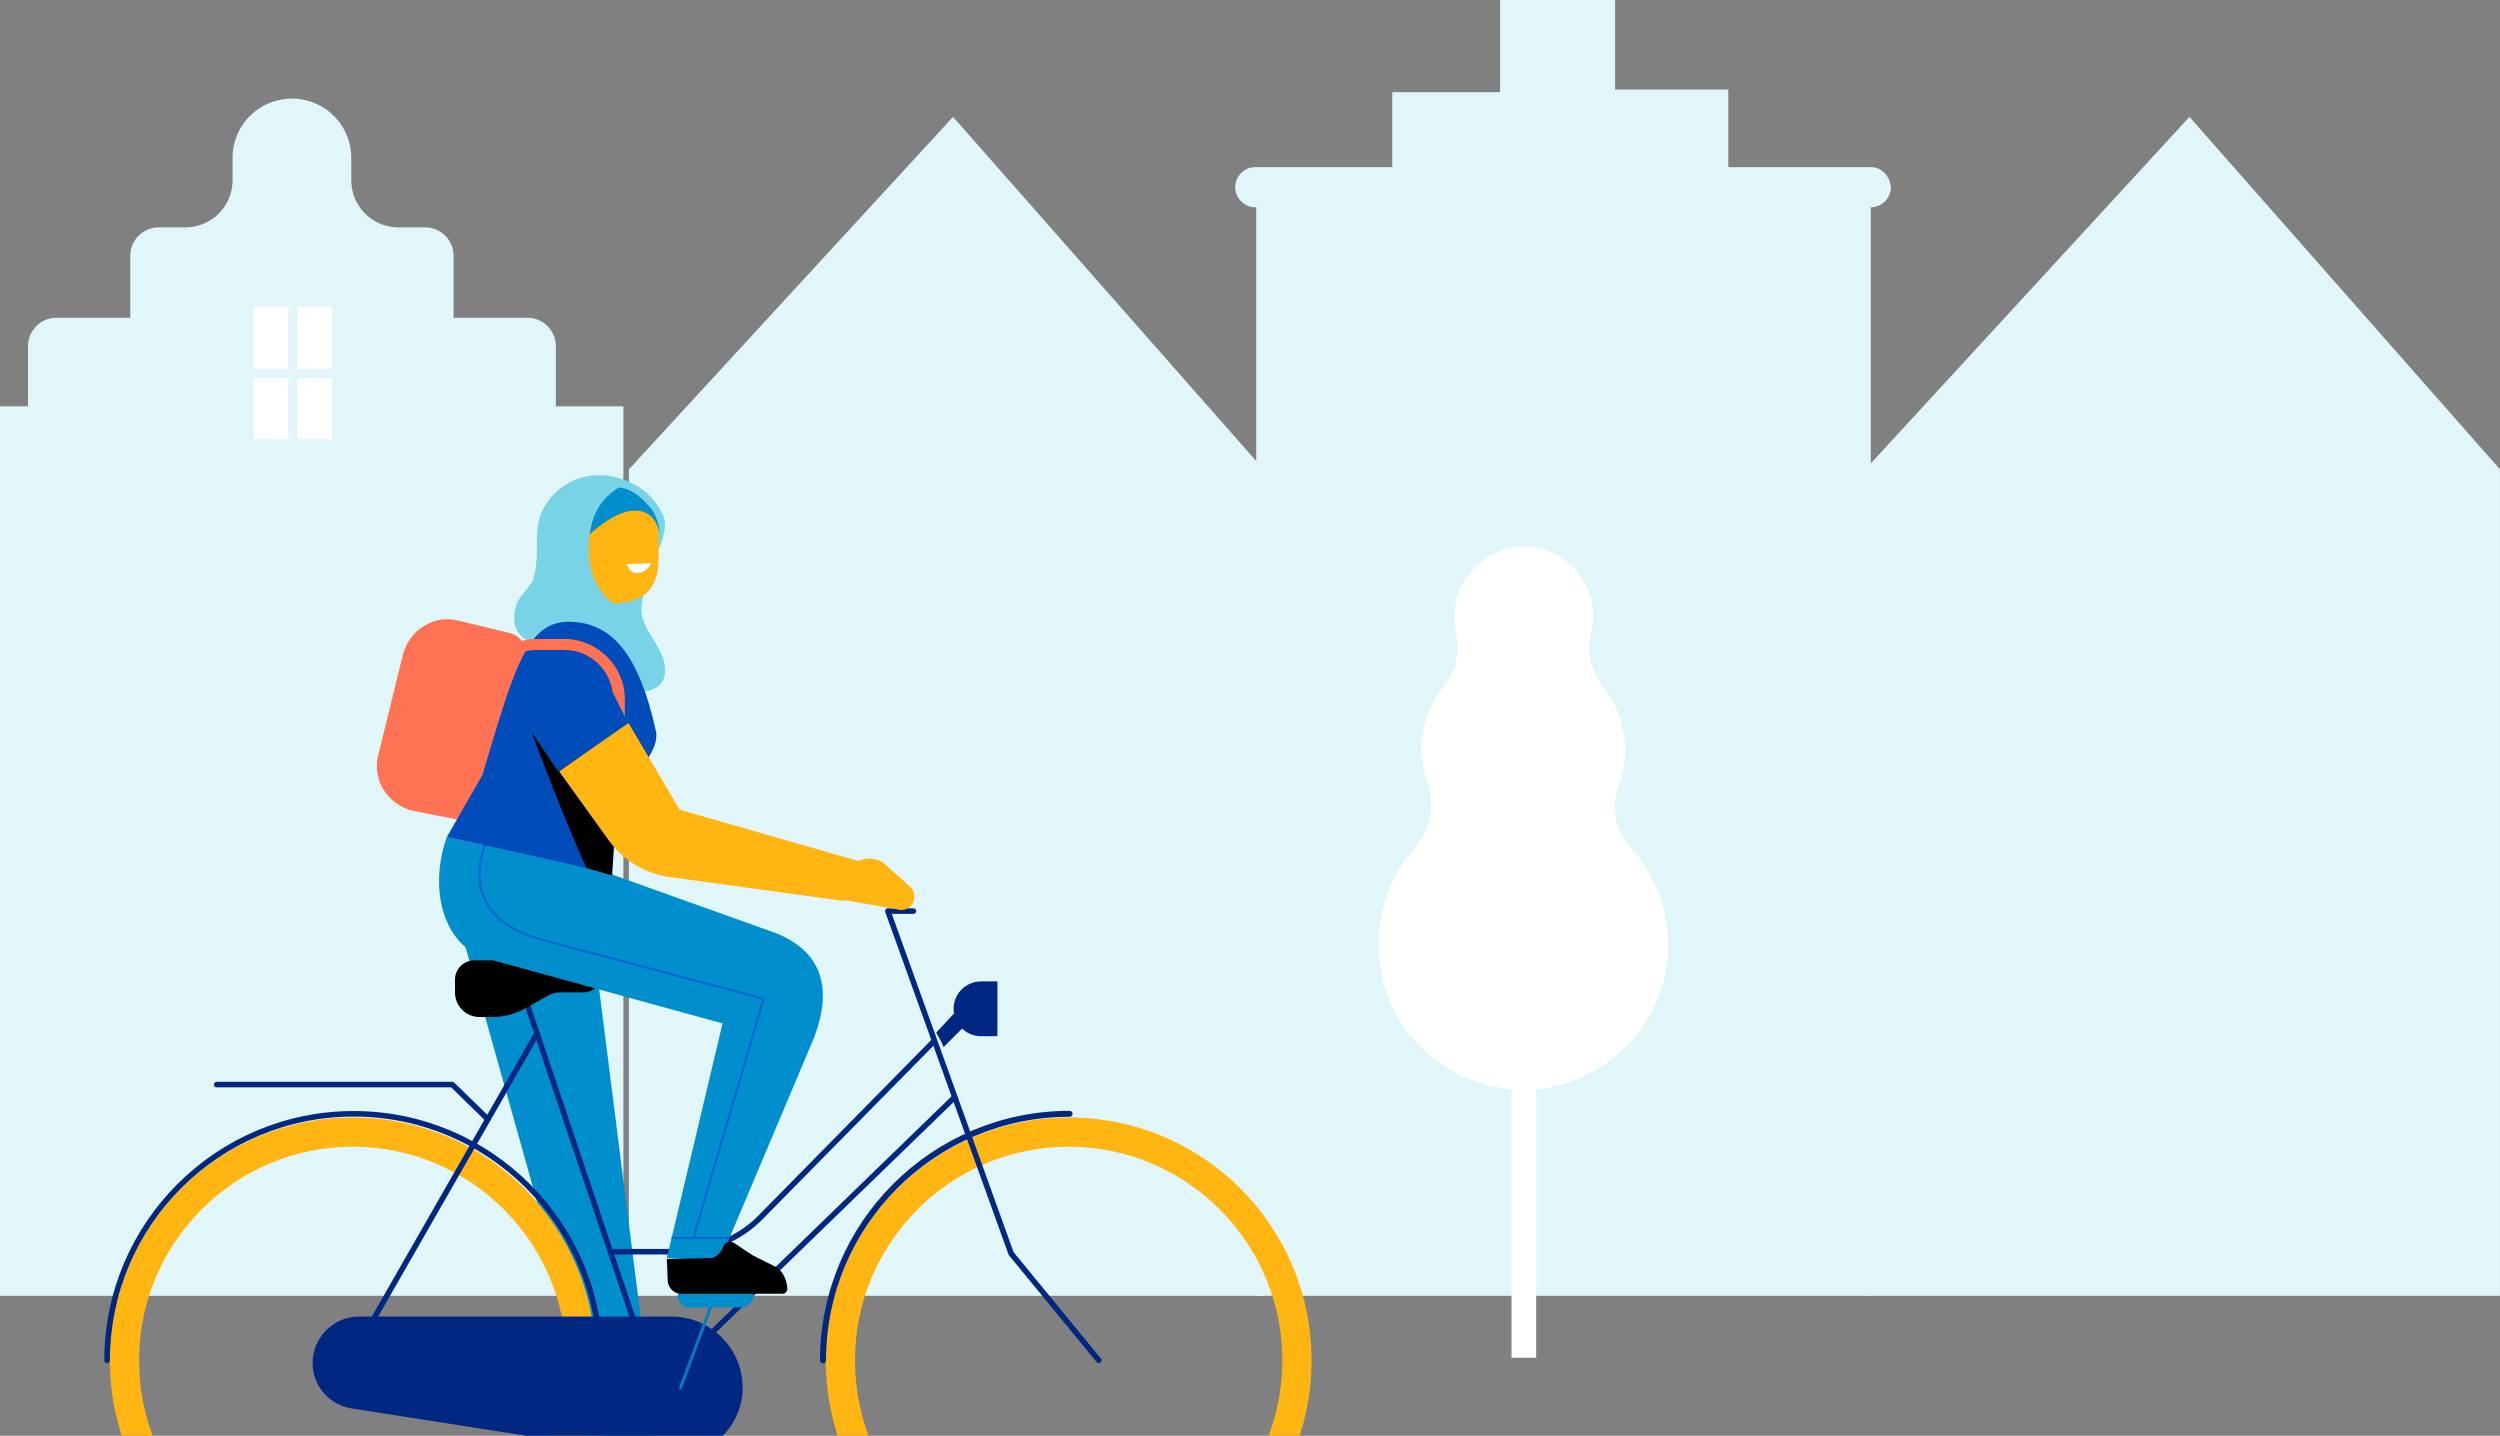 <svg width="747" height="429" fill="none" xmlns="http://www.w3.org/2000/svg">
  <rect width="100%" height="100%" fill="#808080" stroke="none"/>
  <path d="M558.991 59.482H375.36V387.18h183.631V59.482zM416.015 53.48V27.557h32.197V0h34.38v26.74h33.833v26.74h-100.41z" fill="#E1F6F8"/>
  <path d="M558.991 49.932H375.088c-3.275 0-6.003 2.729-6.003 6.003s2.728 6.003 6.003 6.003h183.903c3.274 0 6.003-2.729 6.003-6.003-.273-3.274-2.729-6.003-6.003-6.003zM187.91 387.179h189.633V140.247l-92.77-105.322-96.863 105.322v246.932zM557.354 387.179h189.633V140.247l-92.77-105.322-96.863 105.322v246.932zM166.082 121.42v-18.008c0-4.639-3.82-8.459-8.459-8.459h-22.101V76.4c0-4.639-3.82-8.458-8.458-8.458h-7.913c-7.913 0-14.188-6.276-14.188-14.189v-6.548a17.7 17.7 0 00-17.736-17.736 17.7 17.7 0 00-17.735 17.736v6.548c0 7.913-6.276 14.189-14.189 14.189h-7.912c-4.639 0-8.459 3.82-8.459 8.458v18.554H16.831c-4.638 0-8.458 3.82-8.458 8.459v18.008H-11v265.759h197.273V121.42h-20.191z" fill="#E1F6F8"/>
  <path d="M99.233 91.679H75.768v39.563h23.465V91.679z" fill="#fff"/>
  <path d="M88.864 90.86h-2.728v41.747h2.728V90.86z" fill="#E1F6F8"/>
  <path d="M105.236 110.233H69.219v2.729h36.017v-2.729z" fill="#E1F6F8"/>
  <path d="M422.837 253.208c4.638-5.184 6.003-12.278 3.82-18.827-1.092-3.274-1.91-6.821-1.91-10.368 0-7.094 2.456-13.643 6.548-18.827 3.547-4.639 5.185-10.369 3.82-16.098-.545-2.456-.818-5.458-.273-8.186 1.365-9.004 9.005-16.371 18.009-17.463 12.551-1.364 23.192 8.459 23.192 20.737 0 1.637-.273 3.547-.545 5.184-1.365 5.457 0 11.46 3.547 15.826 4.093 5.184 6.548 11.733 6.548 19.1 0 3.547-.545 7.094-1.91 10.368-2.455 6.276-1.091 13.37 3.547 18.554 7.367 8.186 11.733 19.373 11.187 31.378-1.091 21.828-18.827 39.564-40.382 40.928-25.102 1.637-46.112-18.281-46.112-43.111 0-11.459 4.093-21.555 10.914-29.195z" fill="#fff"/>
  <path d="M451.645 405.693h7.368V297.098h-7.368v108.595z" fill="#fff"/>
  <path d="M198.713 199.382c.546 5.457-3.82 6.822-5.184 7.094-1.364.273-2.456-.272-3.547-1.091-3.274-1.91-5.457-10.641-8.731-12.551-5.184-2.729-11.733-3.002-17.736-1.637-1.91.272-3.82.818-5.457.272-1.91-.545-3.547-2.455-4.093-4.365-.545-1.91-.272-4.093.273-6.276.546-2.183 4.093-5.457 4.912-7.367 2.728-7.64-.546-15.007 3.547-22.101 3.001-5.184 8.458-8.731 14.461-9.277 6.003-.546 12.005 1.637 16.371 5.457 2.456 2.183 5.457 6.549 5.184 9.823-.273 2.183-.818 4.638-1.91 6.548-2.728 5.73-4.638 12.006-5.184 18.009-.273 5.73 6.549 11.187 7.094 17.462z" fill="#79D3E6"/>
  <path fill-rule="evenodd" clip-rule="evenodd" d="M182.888 180.283h-3.274c-9.277 0-14.189-6.822-14.189-14.462l.273-8.731c0-6.821 6.003-11.733 13.916-11.733 9.277 0 16.917 5.457 17.189 14.462v6.821c0 8.731-3.82 13.643-13.915 13.643z" fill="#FFB512"/>
  <path d="M182.342 437.037L137.321 276.6l38.745-4.366 20.464 161.529-3.274 6.549-10.914-3.275z" fill="#008ECC"/>
  <path d="M246.735 406.478c0 40.109 32.47 72.579 72.579 72.579 40.11 0 72.579-32.47 72.579-72.579 0-40.11-32.469-72.579-72.579-72.579-39.836 0-72.579 32.469-72.579 72.579zm8.732 0c0-35.198 28.649-63.848 63.847-63.848s63.848 28.65 63.848 63.848-28.65 63.848-63.848 63.848c-35.198.272-63.847-28.377-63.847-63.848zM32.819 406.478c0 40.109 32.47 72.579 72.579 72.579 40.109 0 72.579-32.47 72.579-72.579 0-40.11-32.47-72.579-72.579-72.579-40.11 0-72.58 32.469-72.58 72.579zm8.73 0c0-35.198 28.65-63.848 63.849-63.848 35.198 0 63.847 28.65 63.847 63.848s-28.649 63.848-63.847 63.848c-35.198.272-63.848-28.377-63.848-63.848z" fill="#FFB512"/>
  <path d="M173.611 285.604l-23.193 1.364c-16.371 0-23.192-19.1-16.917-36.835l49.66 10.914c-.273.273-.819 24.557-9.55 24.557z" fill="#008ECC"/>
  <path d="M298.032 309.615h-4.911c-4.639 0-8.186-3.82-8.186-8.186 0-4.638 3.82-8.185 8.186-8.185h4.911v16.371z" fill="#002782"/>
  <path d="M290.665 300.611c-1.091-1.092-2.456-1.092-3.547 0l-7.367 7.912c.818 1.637 1.637 2.729 2.183 4.366l8.731-8.731c1.091-1.092 1.091-2.729 0-3.547z" fill="#002782"/>
  <path d="M157.24 299.247l38.745 115.144 89.769-87.041" stroke="#002782" stroke-width="1.658" stroke-miterlimit="10"/>
  <path d="M176.066 286.968h-34.379c-3.001 0-5.73 2.456-5.73 5.73v3.82a7.336 7.336 0 007.367 7.367h3.547c3.547 0 6.822-.818 9.823-2.456l7.367-4.092c1.091-.546 2.456-.819 3.547-.819h6.821c3.002 0 5.457-2.456 5.457-5.457 0-2.456-1.637-4.093-3.82-4.093z" fill="#000"/>
  <path d="M198.168 435.4l-92.498-14.461c-7.094-.819-12.278-6.821-12.278-13.643 0-7.64 6.276-13.915 13.915-13.915h93.316c11.733 0 21.283 9.55 21.283 21.282 0 12.279-11.187 22.102-23.738 20.737z" fill="#002782"/>
  <path d="M183.161 374.008h18.827c9.004 0 18.008-3.274 24.557-9.55l52.387-53.206" stroke="#002782" stroke-width="1.658" stroke-miterlimit="10"/>
  <path d="M328.319 406.478l-26.194-31.924-36.835-102.32h7.64" stroke="#002782" stroke-width="1.658" stroke-miterlimit="10" stroke-linecap="round" stroke-linejoin="round"/>
  <path d="M160.787 308.25l-54.844 95.772" stroke="#002782" stroke-width="1.658" stroke-miterlimit="10"/>
  <path d="M145.78 334.445l-10.641-10.369H64.742" stroke="#002782" stroke-width="1.658" stroke-miterlimit="10" stroke-linecap="round" stroke-linejoin="round"/>
  <path d="M203.352 414.664l10.368-27.831" stroke="#007BC6" stroke-width=".89" stroke-miterlimit="10" stroke-linecap="round"/>
  <path d="M221.906 390.652h-16.098c-1.637 0-3.275-1.364-3.275-3.274 0-1.637 1.365-3.274 3.275-3.274h16.098c1.637 0 3.274 1.364 3.274 3.274-.273 1.637-1.637 3.274-3.274 3.274zM182.888 261.32l-35.471 25.648 68.486 18.827-16.644 70.123 15.826.819 28.104-66.576c5.457-14.189 3.001-25.649-11.46-31.379l-48.841-17.462z" fill="#008ECC"/>
  <path d="M145.234 252.043s-10.914 22.101 18.281 29.195l64.667 17.19-21.01 71.488M200.624 369.916h17.189" stroke="#0069D0" stroke-width=".706" stroke-miterlimit="10"/>
  <path fill-rule="evenodd" clip-rule="evenodd" d="M212.356 375.918c1.637 0 3.275-1.909 3.82-3.547.273-1.091 1.91-1.637 3.002-1.091l5.73 3.82 6.002 3.001c2.729 1.092 4.093 3.82 4.366 6.822 0 .818-.546 1.637-1.364 1.637h-30.56c-1.91 0-3.547-1.637-3.82-3.547l-.273-6.822 13.097-.273z" fill="#000"/>
  <path d="M139.777 245.494l-16.644-3.274c-7.367-1.91-12.005-9.277-10.095-16.644l7.367-30.014c1.91-7.367 9.277-12.005 16.644-10.095l14.734 3.547c4.911 1.091 7.64 6.548 5.457 11.187l-17.463 45.293z" fill="#FF7254"/>
  <path fill-rule="evenodd" clip-rule="evenodd" d="M133.501 250.133l49.114 10.914 1.364-25.103c.273 1.092 13.643-10.095 12.006-17.462-4.912-22.647-12.824-31.105-22.92-32.47-15.007-2.183-18.554 10.642-28.922 45.567l-10.642 18.554z" fill="#004CBB"/>
  <path d="M184.525 237.036c-3.001-2.729-2.728-4.093-3.547-4.639-2.183-1.637-24.83-21.009-24.83-21.009s9.55 26.739 19.1 48.022l7.64 2.183 1.637-24.557z" fill="#000"/>
  <path d="M245.917 406.478c0-40.655 33.016-73.67 73.671-73.67" stroke="#002782" stroke-width="1.78" stroke-miterlimit="10" stroke-linecap="round"/>
  <path d="M32 406.478c0-40.655 33.015-73.67 73.67-73.67 40.656 0 73.671 33.015 73.671 73.67" stroke="#002782" stroke-width="1.658" stroke-miterlimit="10" stroke-linecap="round"/>
  <path fill-rule="evenodd" clip-rule="evenodd" d="M253.284 258.591l3.274-1.364c2.456-1.092 5.184-.819 7.367.545l7.913 7.095c1.091.818 1.364 2.182 1.364 3.547a3.923 3.923 0 01-5.184 3.274l-17.19-3.001 2.456-10.096z" fill="#FFB512"/>
  <path d="M186.708 214.934h-3.547v-6.275c0-7.913-6.549-14.461-14.461-14.461h-8.186c-5.457 0-10.368 3.001-13.097 7.639l-.273.546-3.547 1.364-1.364-3.274 2.455-.818c3.548-5.457 9.55-8.732 15.826-8.732h8.186c9.822 0 18.008 8.186 18.008 18.009v6.002z" fill="#FF7254"/>
  <path d="M188.072 216.845l-7.367-14.734c-3.547-6.549-11.46-9.277-18.281-6.003-7.368 3.547-10.096 13.097-5.458 19.918l9.823 14.462 21.283-13.643z" fill="#004CBB"/>
  <path d="M203.079 241.947l-15.28-25.921-20.737 14.461 14.734 20.464c4.093 5.73 10.096 9.55 16.917 10.914l53.479 7.367 4.093-12.005-53.206-15.28z" fill="#FFB512"/>
  <path fill-rule="evenodd" clip-rule="evenodd" d="M187.254 168.55l7.367-.273s-1.365 3.001-4.366 3.001c-2.183 0-3.001-2.728-3.001-2.728z" fill="#fff"/>
  <path d="M168.426 167.186s6.276-16.371 15.007-21.556c0 0 3.547-.818 8.186 3.275 0 0 1.637 1.364 3.274 3.547 1.092 1.637 2.183 4.365 2.183 6.821 0 0-.819-5.73-5.73-6.549-7.094-1.364-15.553 6.822-22.92 14.462z" fill="#008ECC"/>
  <path d="M182.888 180.282c.546 0-9.823-6.003-6.276-22.919 1.91-9.005 9.004-12.006 9.004-12.006s-18.827-5.184-21.282 11.733c-2.456 14.734 1.637 25.375 18.554 23.192z" fill="#79D3E6"/>
</svg>